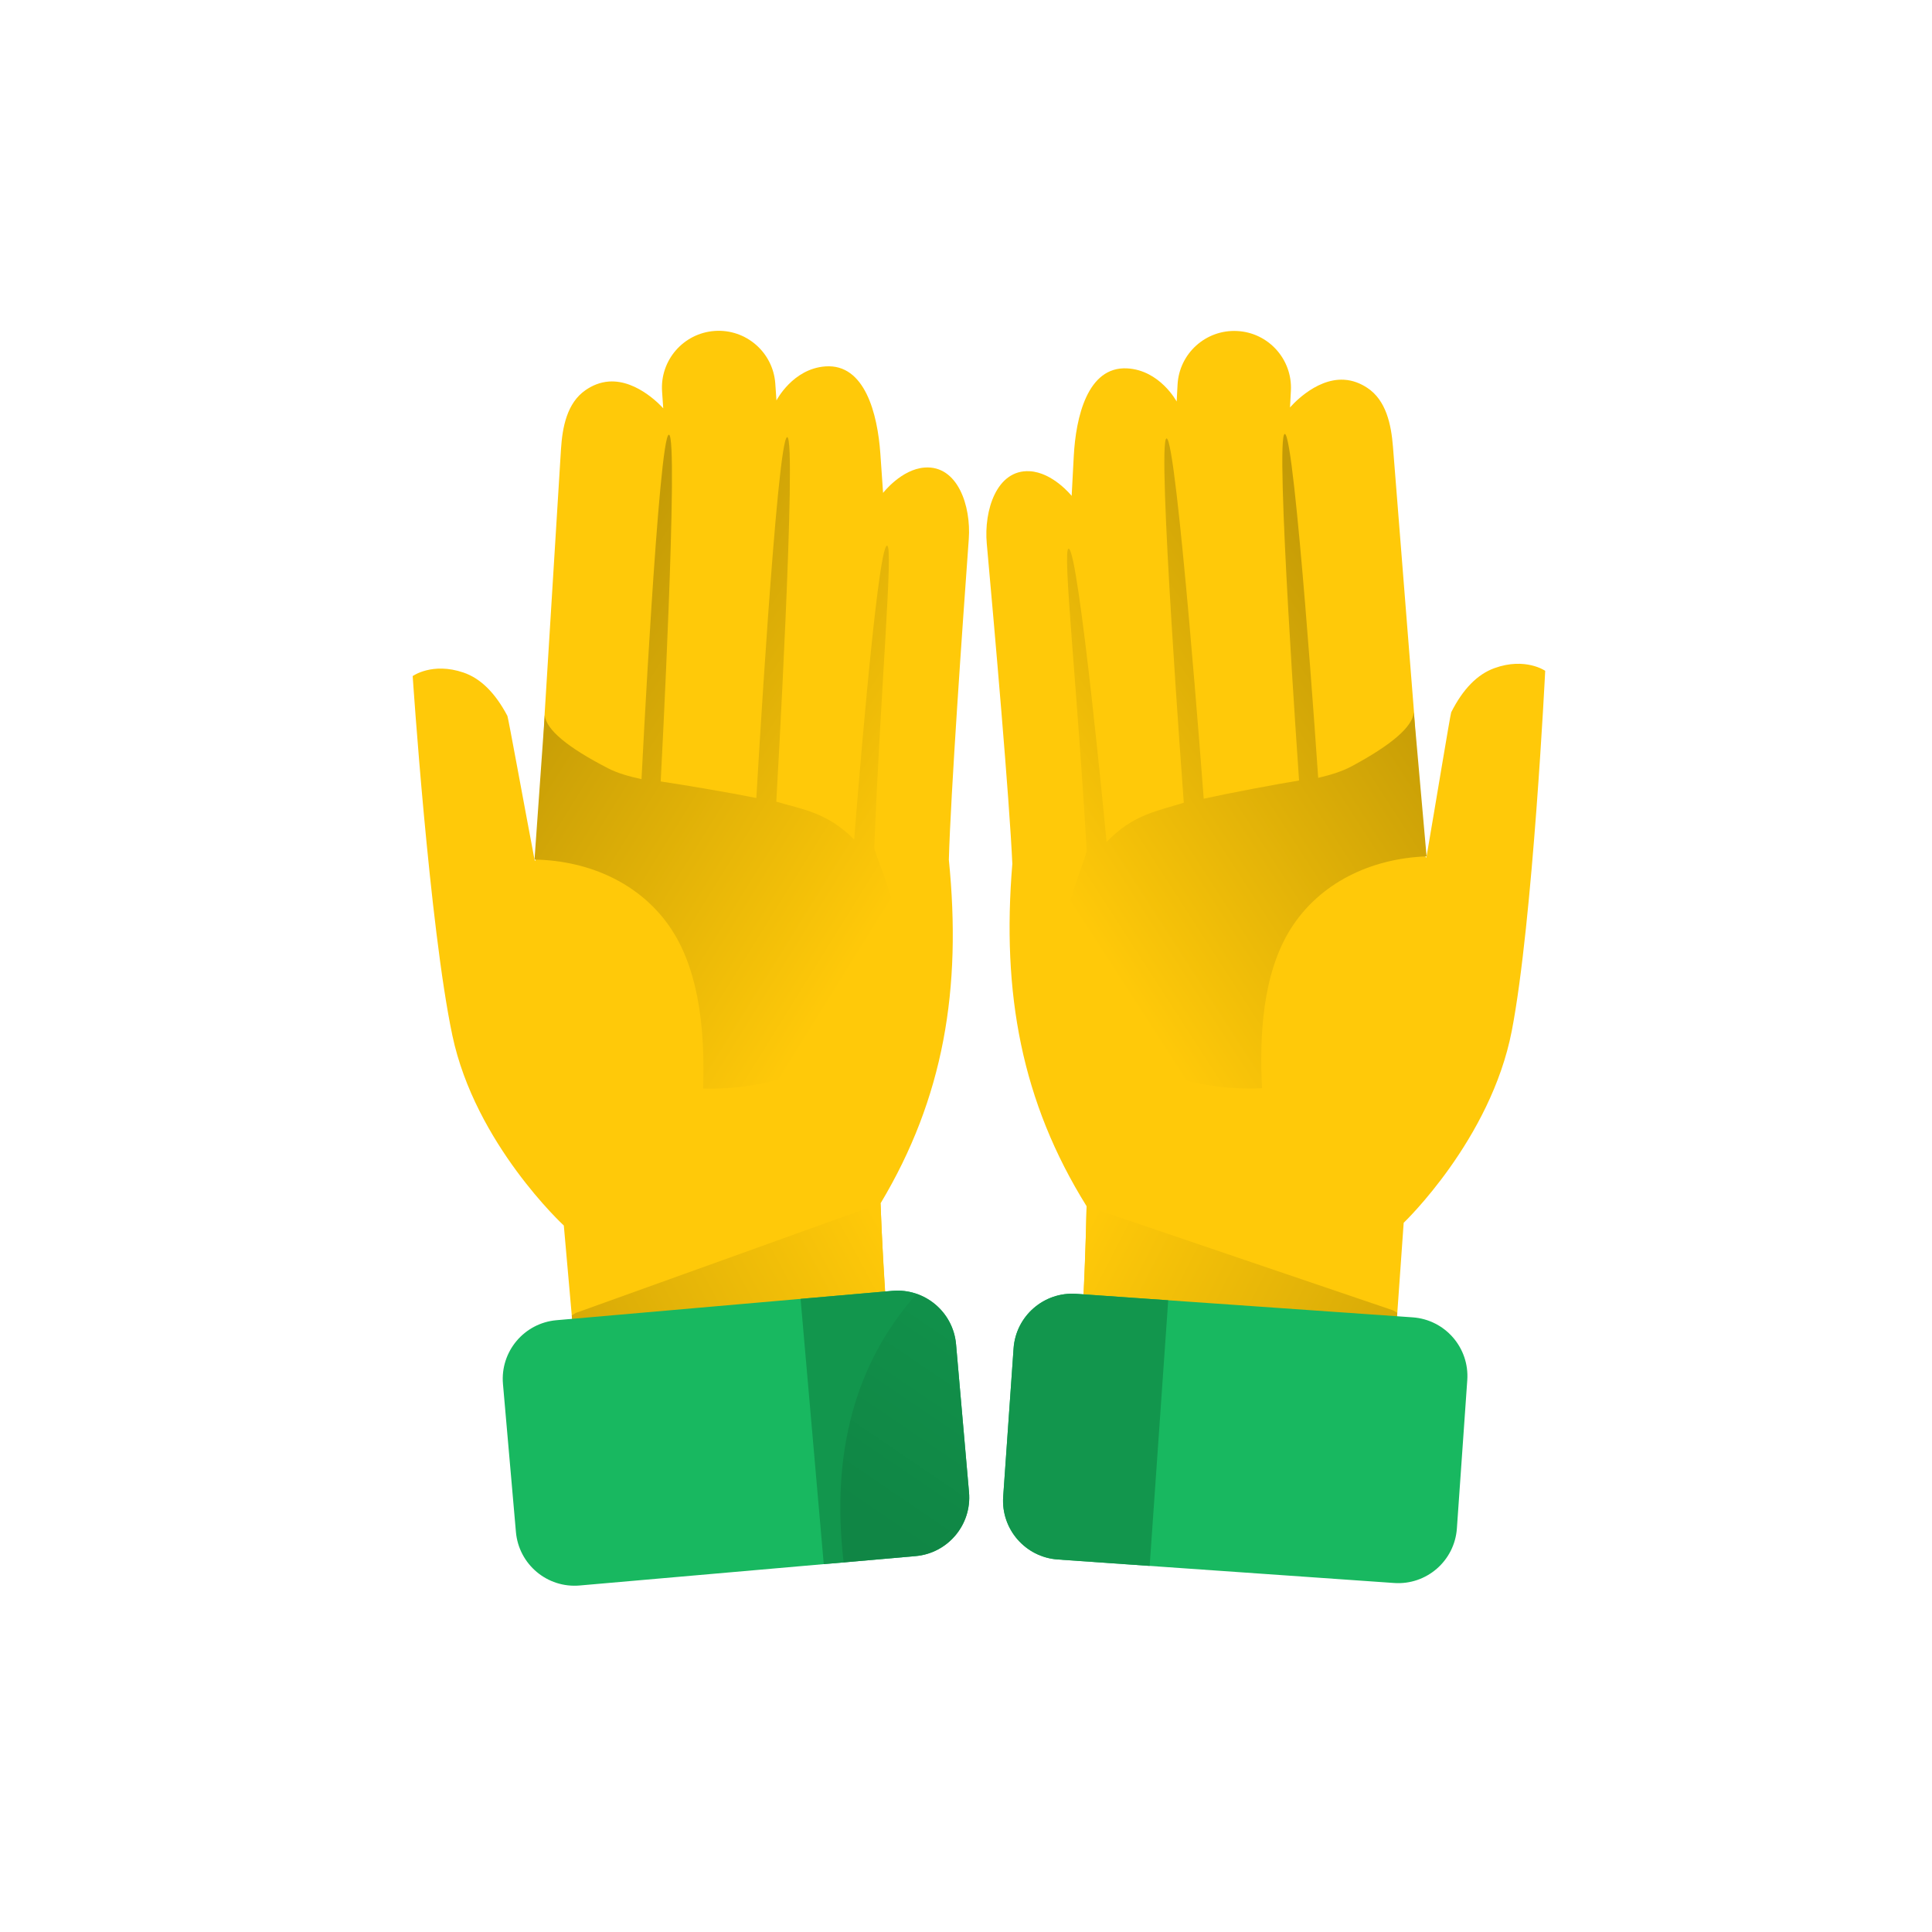 <svg width="48" height="48" viewBox="0 0 48 48" fill="none"
  xmlns="http://www.w3.org/2000/svg">
  <defs>
    <linearGradient id="paint0_linear" x1="24.212" y1="34.732" x2="13.855" y2="40.298" gradientUnits="userSpaceOnUse">
      <stop stop-color="#FFC909"/>
      <stop offset="1" stop-color="#C49B06"/>
    </linearGradient>
    <linearGradient id="paint1_linear" x1="22.811" y1="21.418" x2="13.945" y2="15.907" gradientUnits="userSpaceOnUse">
      <stop stop-color="#FFC909"/>
      <stop offset="1" stop-color="#C49B06"/>
    </linearGradient>
    <linearGradient id="paint2_linear" x1="21.768" y1="28.811" x2="17.718" y2="34.771" gradientUnits="userSpaceOnUse">
      <stop stop-opacity="0.01"/>
      <stop offset="1" stop-opacity="0.104"/>
    </linearGradient>
    <linearGradient id="paint3_linear" x1="24.746" y1="34.842" x2="35.199" y2="40.226" gradientUnits="userSpaceOnUse">
      <stop stop-color="#FFC909"/>
      <stop offset="1" stop-color="#C49B06"/>
    </linearGradient>
    <linearGradient id="paint4_linear" x1="25.915" y1="21.506" x2="34.683" y2="15.841" gradientUnits="userSpaceOnUse">
      <stop stop-color="#FFC909"/>
      <stop offset="1" stop-color="#C49B06"/>
    </linearGradient>
  </defs>
  <path fill-rule="evenodd" clip-rule="evenodd" d="M14.65 37.711L14.008 30.448C14.008 30.448 11.809 28.422 11.239 25.726C10.669 23.029 10.253 16.797 10.253 16.797C10.253 16.797 10.74 16.445 11.514 16.709C11.94 16.854 12.303 17.213 12.606 17.786C12.627 17.827 13.045 20.124 13.28 21.355C13.362 21.785 13.53 17.759 13.53 17.759L13.937 11.167C13.972 10.608 14.088 10.008 14.55 9.691C14.711 9.58 14.905 9.495 15.129 9.479C15.858 9.428 16.478 10.145 16.478 10.145L16.449 9.727C16.395 8.95 16.98 8.277 17.757 8.222C18.534 8.168 19.207 8.754 19.262 9.53L19.291 9.949C19.291 9.949 19.694 9.16 20.508 9.103C21.489 9.034 21.803 10.287 21.872 11.268L21.94 12.246C21.94 12.246 22.394 11.656 22.975 11.616C23.795 11.558 24.129 12.573 24.069 13.393C23.913 15.541 23.618 19.748 23.574 21.361C23.896 24.573 23.447 27.276 21.877 29.898C21.976 32.596 22.309 36.079 22.309 36.079L14.65 37.711Z" fill="#FFC909"/>
  <path fill-rule="evenodd" clip-rule="evenodd" d="M21.877 29.898L14.304 32.62L14.205 32.682L14.65 37.711L22.309 36.079C22.087 33.757 21.943 31.697 21.877 29.898L21.877 29.898Z" fill="url(#paint0_linear)"/>
  <path fill-rule="evenodd" clip-rule="evenodd" d="M22.039 13.556C22.2 13.56 21.883 17.005 21.722 21.041C21.721 21.309 22.596 22.826 22.3 24.428C22.004 26.029 19.57 27.117 17.468 27.043C17.512 25.793 17.418 24.21 16.684 23.092C15.949 21.974 14.678 21.383 13.28 21.355L13.534 17.771C13.571 18.129 14.098 18.569 15.113 19.091C15.33 19.203 15.612 19.287 15.938 19.358C15.938 19.358 16.368 10.793 16.619 10.8C16.871 10.806 16.415 19.415 16.415 19.415C17.023 19.506 18.128 19.692 18.791 19.826C18.791 19.826 19.306 10.854 19.558 10.861C19.807 10.867 19.287 19.917 19.287 19.917C19.935 20.111 20.552 20.181 21.222 20.859C21.222 20.859 21.788 13.55 22.039 13.556Z" fill="url(#paint1_linear)"/>
  <path d="M12.496 34.384C12.426 33.58 13.021 32.871 13.825 32.8L22.169 32.071C22.973 32 23.682 32.595 23.753 33.4L24.075 37.077C24.145 37.882 23.55 38.591 22.745 38.661L14.402 39.391C13.598 39.462 12.889 38.867 12.818 38.062L12.496 34.384Z" fill="#18B860"/>
  <path d="M19.89 32.27L22.169 32.071C22.973 32 23.683 32.595 23.753 33.4L24.075 37.077C24.145 37.882 23.55 38.591 22.746 38.661L20.466 38.861L19.89 32.27Z" fill="#12964D"/>
  <path fill-rule="evenodd" clip-rule="evenodd" d="M22.774 32.145C23.302 32.328 23.701 32.807 23.753 33.4L24.075 37.077C24.145 37.882 23.55 38.591 22.745 38.661L20.96 38.818C20.641 36.092 21.246 33.867 22.774 32.145V32.145Z" fill="url(#paint2_linear)"/>
  <path fill-rule="evenodd" clip-rule="evenodd" d="M34.359 37.654L34.874 30.38C34.874 30.38 37.037 28.317 37.56 25.61C38.083 22.904 38.39 16.666 38.39 16.666C38.39 16.666 37.896 16.322 37.128 16.6C36.705 16.753 36.347 17.118 36.055 17.696C36.034 17.738 35.656 20.041 35.443 21.276C35.368 21.708 35.13 17.685 35.13 17.685L34.608 11.101C34.564 10.543 34.437 9.944 33.97 9.636C33.807 9.528 33.612 9.446 33.387 9.434C32.657 9.396 32.05 10.124 32.05 10.124L32.072 9.705C32.112 8.928 31.515 8.264 30.738 8.224C29.96 8.183 29.297 8.78 29.256 9.558L29.234 9.976C29.234 9.976 28.817 9.195 28.002 9.152C27.021 9.101 26.728 10.359 26.677 11.34L26.625 12.32C26.625 12.32 26.161 11.738 25.58 11.707C24.759 11.664 24.442 12.685 24.516 13.504C24.71 15.649 25.079 19.85 25.151 21.462C24.884 24.679 25.381 27.374 26.996 29.968C26.944 32.667 26.672 36.155 26.672 36.155L34.359 37.654Z" fill="#FFC909"/>
  <path fill-rule="evenodd" clip-rule="evenodd" d="M26.996 29.968L34.615 32.557L34.715 32.617L34.359 37.654L26.672 36.155C26.853 33.83 26.961 31.767 26.996 29.968L26.996 29.968Z" fill="url(#paint3_linear)"/>
  <path fill-rule="evenodd" clip-rule="evenodd" d="M26.549 13.631C26.389 13.639 26.765 17.077 26.997 21.109C27.002 21.378 26.153 22.909 26.478 24.506C26.802 26.102 29.254 27.147 31.355 27.037C31.289 25.787 31.355 24.203 32.07 23.072C32.785 21.942 34.046 21.328 35.443 21.276L35.126 17.698C35.095 18.056 34.577 18.505 33.571 19.044C33.355 19.16 33.075 19.249 32.75 19.326C32.75 19.326 32.171 10.77 31.92 10.781C31.668 10.792 32.275 19.391 32.275 19.391C31.668 19.492 30.566 19.698 29.906 19.844C29.906 19.844 29.235 10.882 28.983 10.893C28.733 10.904 29.411 19.943 29.411 19.943C28.767 20.149 28.151 20.229 27.493 20.919C27.493 20.919 26.8 13.621 26.549 13.631Z" fill="url(#paint4_linear)"/>
  <path d="M36.454 34.29C36.51 33.484 35.903 32.786 35.097 32.729L26.742 32.145C25.937 32.089 25.238 32.696 25.182 33.502L24.924 37.184C24.868 37.99 25.475 38.689 26.281 38.745L34.636 39.329C35.441 39.386 36.14 38.778 36.196 37.973L36.454 34.29Z" fill="#18B860"/>
  <path d="M29.024 32.305L26.742 32.145C25.937 32.089 25.238 32.696 25.182 33.502L24.924 37.184C24.868 37.99 25.475 38.689 26.281 38.745L28.563 38.905L29.024 32.305Z" fill="#12964D"/>

</svg>
